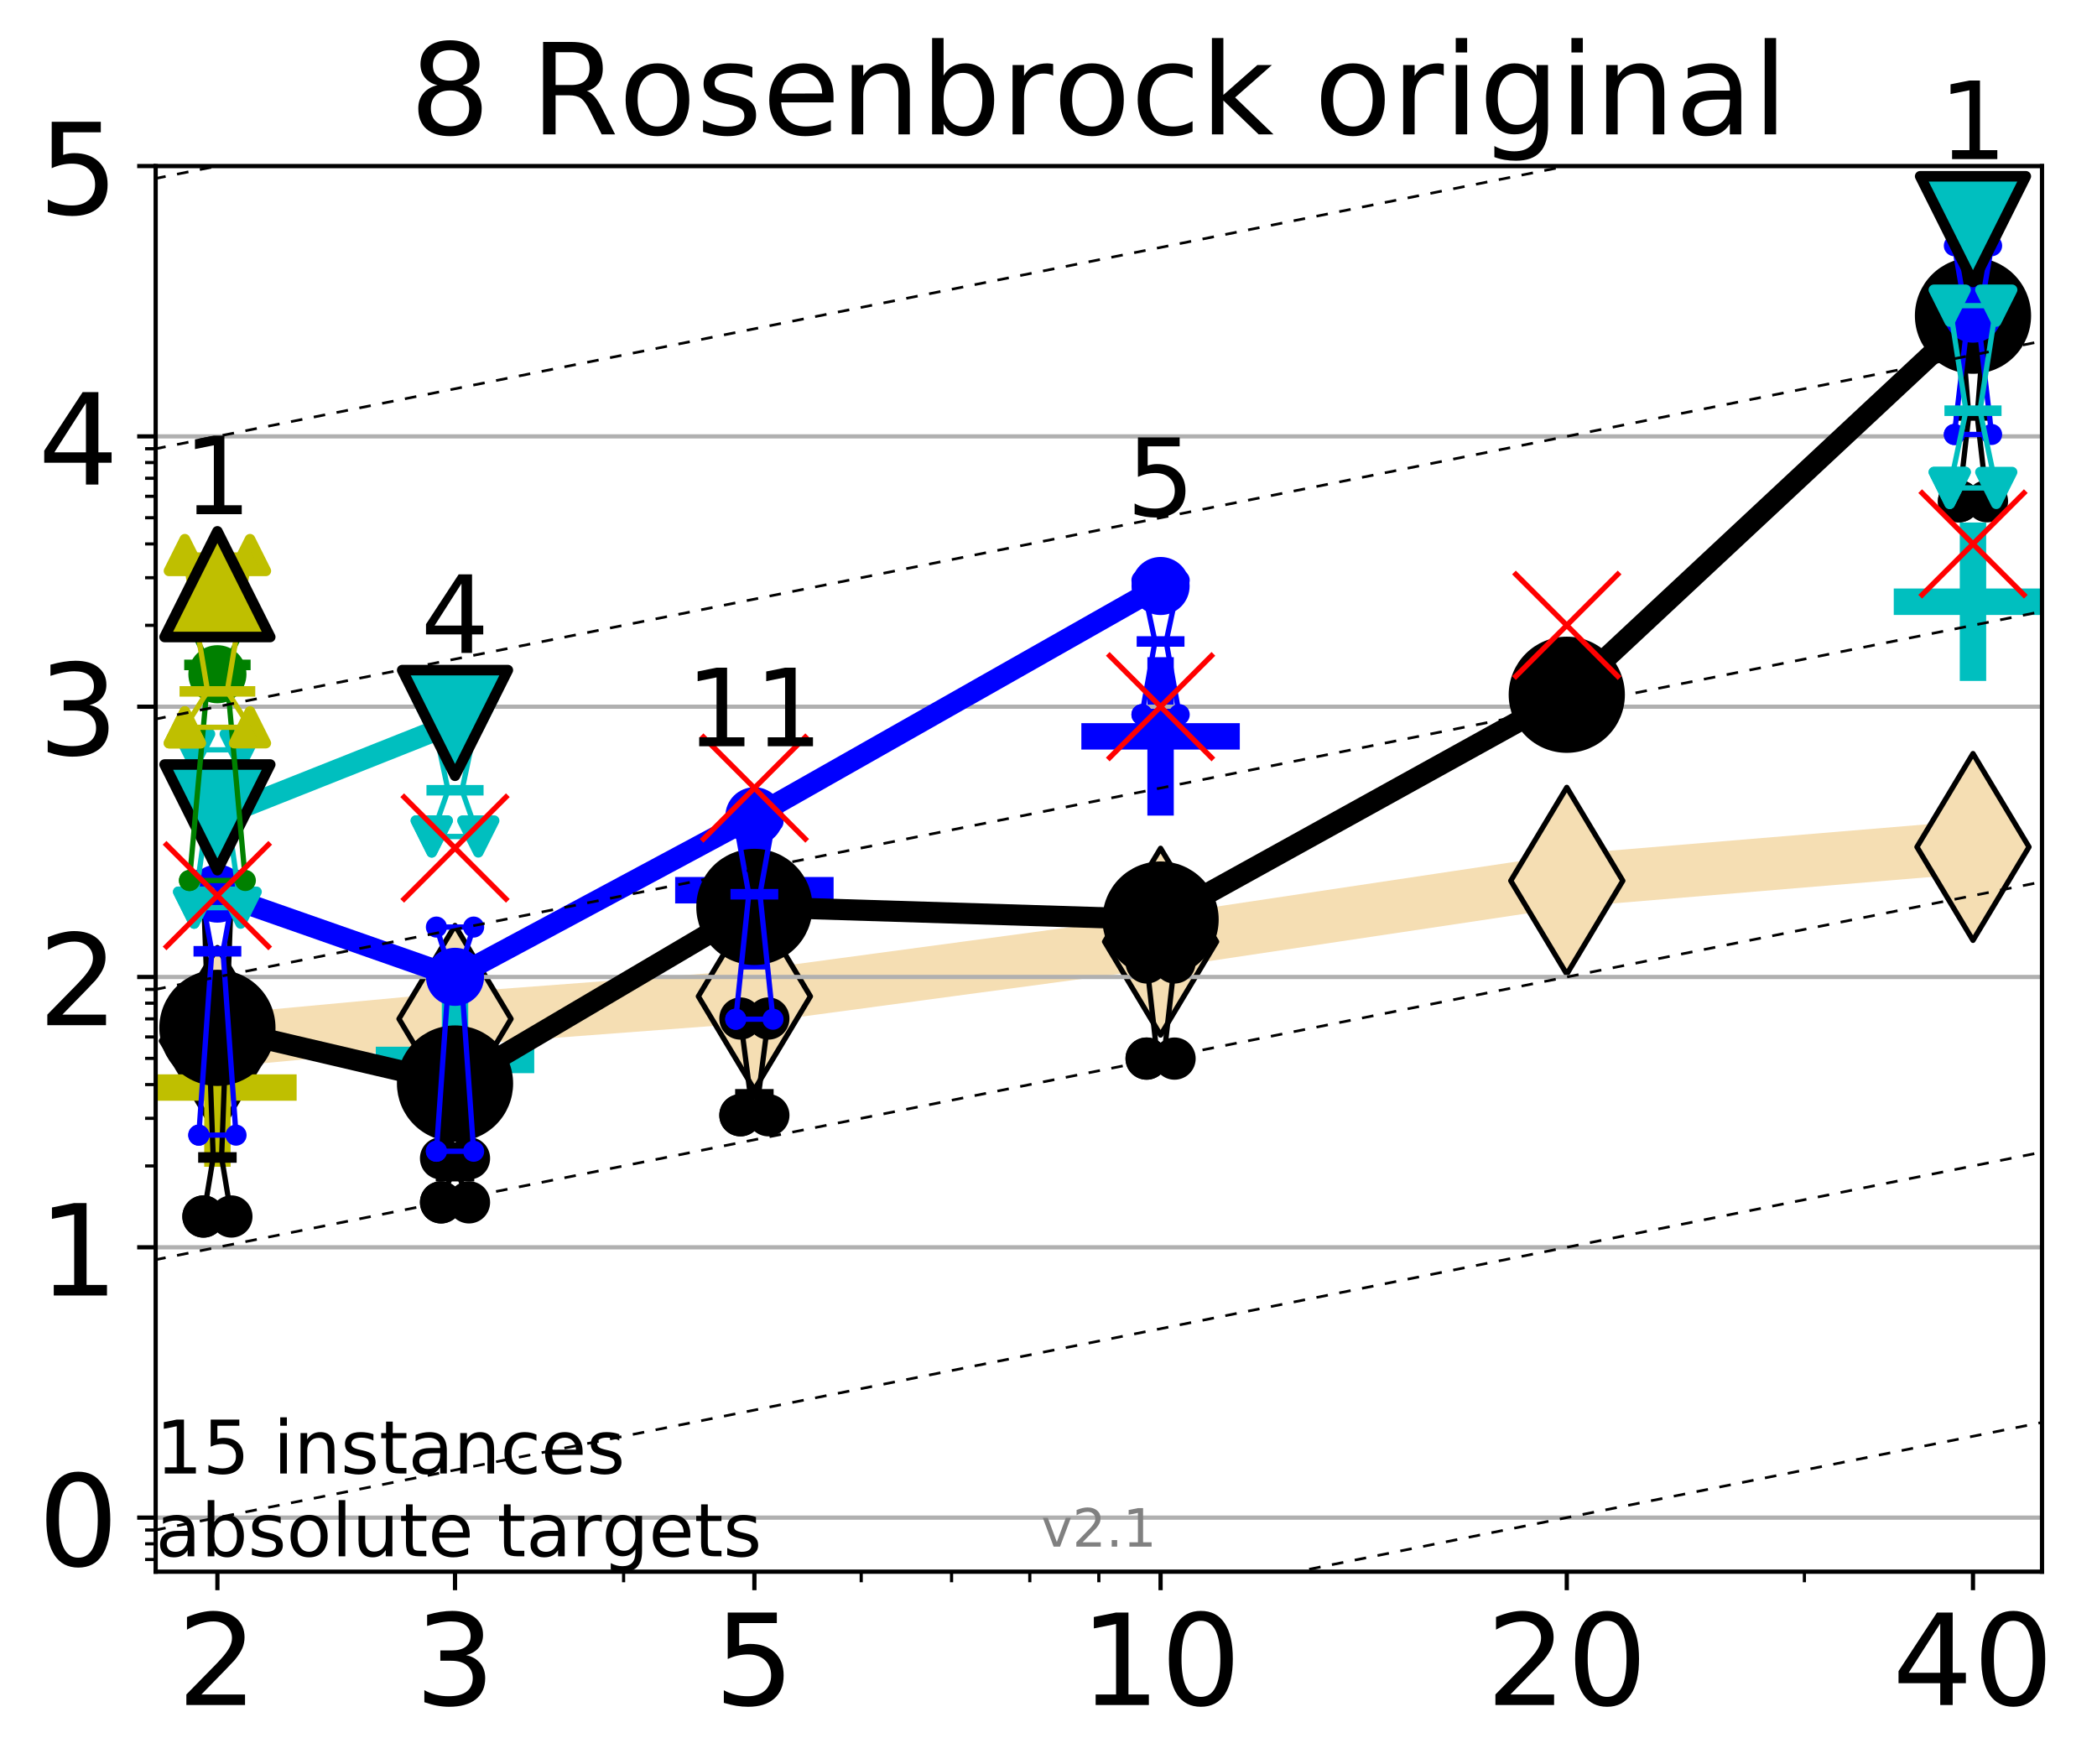 <?xml version="1.0" encoding="utf-8" standalone="no"?>
<!DOCTYPE svg PUBLIC "-//W3C//DTD SVG 1.1//EN"
  "http://www.w3.org/Graphics/SVG/1.1/DTD/svg11.dtd">
<!-- Created with matplotlib (http://matplotlib.org/) -->
<svg height="334pt" version="1.1" viewBox="0 0 397 334" width="397pt" xmlns="http://www.w3.org/2000/svg" xmlns:xlink="http://www.w3.org/1999/xlink">
 <defs>
  <style type="text/css">
*{stroke-linecap:butt;stroke-linejoin:round;}
  </style>
 </defs>
 <g id="figure_1">
  <g id="patch_1">
   <path d="M 0 334.976 
L 397.29 334.976 
L 397.29 0 
L 0 0 
z
" style="fill:#ffffff;"/>
  </g>
  <g id="axes_1">
   <g id="patch_2">
    <path d="M 29.47 297.548 
L 386.59 297.548 
L 386.59 31.436 
L 29.47 31.436 
z
" style="fill:#ffffff;"/>
   </g>
   <g id="line2d_1">
    <path clip-path="url(#p01b3f3e5af)" d="M 41.159 197.069 
L 86.144 192.89 
L 142.818 188.627 
L 219.719 178.276 
L 296.621 166.743 
L 373.522 160.346 
" style="fill:none;stroke:#f5deb3;stroke-linecap:square;stroke-width:10;"/>
    <defs>
     <path d="M -0 17.678 
L 10.607 0 
L 0 -17.678 
L -10.607 -0 
z
" id="m6ecb1a81f8" style="stroke:#000000;stroke-linejoin:miter;"/>
    </defs>
    <g clip-path="url(#p01b3f3e5af)">
     <use style="fill:#f5deb3;stroke:#000000;stroke-linejoin:miter;" x="41.159" xlink:href="#m6ecb1a81f8" y="197.069"/>
     <use style="fill:#f5deb3;stroke:#000000;stroke-linejoin:miter;" x="86.144" xlink:href="#m6ecb1a81f8" y="192.89"/>
     <use style="fill:#f5deb3;stroke:#000000;stroke-linejoin:miter;" x="142.818" xlink:href="#m6ecb1a81f8" y="188.627"/>
     <use style="fill:#f5deb3;stroke:#000000;stroke-linejoin:miter;" x="219.719" xlink:href="#m6ecb1a81f8" y="178.276"/>
     <use style="fill:#f5deb3;stroke:#000000;stroke-linejoin:miter;" x="296.621" xlink:href="#m6ecb1a81f8" y="166.743"/>
     <use style="fill:#f5deb3;stroke:#000000;stroke-linejoin:miter;" x="373.522" xlink:href="#m6ecb1a81f8" y="160.346"/>
    </g>
   </g>
   <g id="line2d_2">
    <defs>
     <path d="M -15 0 
L 15 0 
M 0 15 
L 0 -15 
" id="m1cd406e451" style="stroke:#00bfbf;stroke-width:5;"/>
    </defs>
    <g clip-path="url(#p01b3f3e5af)">
     <use style="fill:#00bfbf;stroke:#00bfbf;stroke-width:5;" x="373.522" xlink:href="#m1cd406e451" y="113.917"/>
    </g>
   </g>
   <g id="line2d_3">
    <g clip-path="url(#p01b3f3e5af)">
     <use style="fill:#00bfbf;stroke:#00bfbf;stroke-width:5;" x="86.144" xlink:href="#m1cd406e451" y="200.666"/>
    </g>
   </g>
   <g id="line2d_4">
    <defs>
     <path d="M -15 0 
L 15 0 
M 0 15 
L 0 -15 
" id="mec2f639a8e" style="stroke:#bfbf00;stroke-width:5;"/>
    </defs>
    <g clip-path="url(#p01b3f3e5af)">
     <use style="fill:#bfbf00;stroke:#bfbf00;stroke-width:5;" x="41.159" xlink:href="#mec2f639a8e" y="205.89"/>
    </g>
   </g>
   <g id="line2d_5">
    <defs>
     <path d="M -15 0 
L 15 0 
M 0 15 
L 0 -15 
" id="m8569cbb795" style="stroke:#0000ff;stroke-width:5;"/>
    </defs>
    <g clip-path="url(#p01b3f3e5af)">
     <use style="fill:#0000ff;stroke:#0000ff;stroke-width:5;" x="219.719" xlink:href="#m8569cbb795" y="139.409"/>
    </g>
   </g>
   <g id="line2d_6">
    <g clip-path="url(#p01b3f3e5af)">
     <use style="fill:#0000ff;stroke:#0000ff;stroke-width:5;" x="142.818" xlink:href="#m8569cbb795" y="168.536"/>
    </g>
   </g>
   <g id="matplotlib.axis_1">
    <g id="xtick_1">
     <g id="line2d_7">
      <defs>
       <path d="M 0 0 
L 0 3.5 
" id="m05aa686f58" style="stroke:#000000;stroke-width:0.8;"/>
      </defs>
      <g>
       <use style="stroke:#000000;stroke-width:0.8;" x="41.159" xlink:href="#m05aa686f58" y="297.548"/>
      </g>
     </g>
     <g id="text_1">
      <!-- 2 -->
      <defs>
       <path d="M 19.188 8.297 
L 53.609 8.297 
L 53.609 0 
L 7.328 0 
L 7.328 8.297 
Q 12.938 14.109 22.625 23.891 
Q 32.328 33.688 34.812 36.531 
Q 39.547 41.844 41.422 45.531 
Q 43.312 49.219 43.312 52.781 
Q 43.312 58.594 39.234 62.25 
Q 35.156 65.922 28.609 65.922 
Q 23.969 65.922 18.812 64.312 
Q 13.672 62.703 7.812 59.422 
L 7.812 69.391 
Q 13.766 71.781 18.938 73 
Q 24.125 74.219 28.422 74.219 
Q 39.75 74.219 46.484 68.547 
Q 53.219 62.891 53.219 53.422 
Q 53.219 48.922 51.531 44.891 
Q 49.859 40.875 45.406 35.406 
Q 44.188 33.984 37.641 27.219 
Q 31.109 20.453 19.188 8.297 
" id="DejaVuSans-32"/>
      </defs>
      <g transform="translate(33.524 322.784)scale(0.24 -0.24)">
       <use xlink:href="#DejaVuSans-32"/>
      </g>
     </g>
    </g>
    <g id="xtick_2">
     <g id="line2d_8">
      <g>
       <use style="stroke:#000000;stroke-width:0.8;" x="86.144" xlink:href="#m05aa686f58" y="297.548"/>
      </g>
     </g>
     <g id="text_2">
      <!-- 3 -->
      <defs>
       <path d="M 40.578 39.312 
Q 47.656 37.797 51.625 33 
Q 55.609 28.219 55.609 21.188 
Q 55.609 10.406 48.188 4.484 
Q 40.766 -1.422 27.094 -1.422 
Q 22.516 -1.422 17.656 -0.516 
Q 12.797 0.391 7.625 2.203 
L 7.625 11.719 
Q 11.719 9.328 16.594 8.109 
Q 21.484 6.891 26.812 6.891 
Q 36.078 6.891 40.938 10.547 
Q 45.797 14.203 45.797 21.188 
Q 45.797 27.641 41.281 31.266 
Q 36.766 34.906 28.719 34.906 
L 20.219 34.906 
L 20.219 43.016 
L 29.109 43.016 
Q 36.375 43.016 40.234 45.922 
Q 44.094 48.828 44.094 54.297 
Q 44.094 59.906 40.109 62.906 
Q 36.141 65.922 28.719 65.922 
Q 24.656 65.922 20.016 65.031 
Q 15.375 64.156 9.812 62.312 
L 9.812 71.094 
Q 15.438 72.656 20.344 73.438 
Q 25.25 74.219 29.594 74.219 
Q 40.828 74.219 47.359 69.109 
Q 53.906 64.016 53.906 55.328 
Q 53.906 49.266 50.438 45.094 
Q 46.969 40.922 40.578 39.312 
" id="DejaVuSans-33"/>
      </defs>
      <g transform="translate(78.509 322.784)scale(0.24 -0.24)">
       <use xlink:href="#DejaVuSans-33"/>
      </g>
     </g>
    </g>
    <g id="xtick_3">
     <g id="line2d_9">
      <g>
       <use style="stroke:#000000;stroke-width:0.8;" x="142.818" xlink:href="#m05aa686f58" y="297.548"/>
      </g>
     </g>
     <g id="text_3">
      <!-- 5 -->
      <defs>
       <path d="M 10.797 72.906 
L 49.516 72.906 
L 49.516 64.594 
L 19.828 64.594 
L 19.828 46.734 
Q 21.969 47.469 24.109 47.828 
Q 26.266 48.188 28.422 48.188 
Q 40.625 48.188 47.75 41.5 
Q 54.891 34.812 54.891 23.391 
Q 54.891 11.625 47.562 5.094 
Q 40.234 -1.422 26.906 -1.422 
Q 22.312 -1.422 17.547 -0.641 
Q 12.797 0.141 7.719 1.703 
L 7.719 11.625 
Q 12.109 9.234 16.797 8.062 
Q 21.484 6.891 26.703 6.891 
Q 35.156 6.891 40.078 11.328 
Q 45.016 15.766 45.016 23.391 
Q 45.016 31 40.078 35.438 
Q 35.156 39.891 26.703 39.891 
Q 22.75 39.891 18.812 39.016 
Q 14.891 38.141 10.797 36.281 
z
" id="DejaVuSans-35"/>
      </defs>
      <g transform="translate(135.183 322.784)scale(0.24 -0.24)">
       <use xlink:href="#DejaVuSans-35"/>
      </g>
     </g>
    </g>
    <g id="xtick_4">
     <g id="line2d_10">
      <g>
       <use style="stroke:#000000;stroke-width:0.8;" x="219.719" xlink:href="#m05aa686f58" y="297.548"/>
      </g>
     </g>
     <g id="text_4">
      <!-- 10 -->
      <defs>
       <path d="M 12.406 8.297 
L 28.516 8.297 
L 28.516 63.922 
L 10.984 60.406 
L 10.984 69.391 
L 28.422 72.906 
L 38.281 72.906 
L 38.281 8.297 
L 54.391 8.297 
L 54.391 0 
L 12.406 0 
z
" id="DejaVuSans-31"/>
       <path d="M 31.781 66.406 
Q 24.172 66.406 20.328 58.906 
Q 16.5 51.422 16.5 36.375 
Q 16.5 21.391 20.328 13.891 
Q 24.172 6.391 31.781 6.391 
Q 39.453 6.391 43.281 13.891 
Q 47.125 21.391 47.125 36.375 
Q 47.125 51.422 43.281 58.906 
Q 39.453 66.406 31.781 66.406 
M 31.781 74.219 
Q 44.047 74.219 50.516 64.516 
Q 56.984 54.828 56.984 36.375 
Q 56.984 17.969 50.516 8.266 
Q 44.047 -1.422 31.781 -1.422 
Q 19.531 -1.422 13.062 8.266 
Q 6.594 17.969 6.594 36.375 
Q 6.594 54.828 13.062 64.516 
Q 19.531 74.219 31.781 74.219 
" id="DejaVuSans-30"/>
      </defs>
      <g transform="translate(204.449 322.784)scale(0.24 -0.24)">
       <use xlink:href="#DejaVuSans-31"/>
       <use x="63.623" xlink:href="#DejaVuSans-30"/>
      </g>
     </g>
    </g>
    <g id="xtick_5">
     <g id="line2d_11">
      <g>
       <use style="stroke:#000000;stroke-width:0.8;" x="296.621" xlink:href="#m05aa686f58" y="297.548"/>
      </g>
     </g>
     <g id="text_5">
      <!-- 20 -->
      <g transform="translate(281.351 322.784)scale(0.24 -0.24)">
       <use xlink:href="#DejaVuSans-32"/>
       <use x="63.623" xlink:href="#DejaVuSans-30"/>
      </g>
     </g>
    </g>
    <g id="xtick_6">
     <g id="line2d_12">
      <g>
       <use style="stroke:#000000;stroke-width:0.8;" x="373.522" xlink:href="#m05aa686f58" y="297.548"/>
      </g>
     </g>
     <g id="text_6">
      <!-- 40 -->
      <defs>
       <path d="M 37.797 64.312 
L 12.891 25.391 
L 37.797 25.391 
z
M 35.203 72.906 
L 47.609 72.906 
L 47.609 25.391 
L 58.016 25.391 
L 58.016 17.188 
L 47.609 17.188 
L 47.609 0 
L 37.797 0 
L 37.797 17.188 
L 4.891 17.188 
L 4.891 26.703 
z
" id="DejaVuSans-34"/>
      </defs>
      <g transform="translate(358.252 322.784)scale(0.24 -0.24)">
       <use xlink:href="#DejaVuSans-34"/>
       <use x="63.623" xlink:href="#DejaVuSans-30"/>
      </g>
     </g>
    </g>
    <g id="xtick_7">
     <g id="line2d_13">
      <defs>
       <path d="M 0 0 
L 0 2 
" id="mab84f2cb2b" style="stroke:#000000;stroke-width:0.6;"/>
      </defs>
      <g>
       <use style="stroke:#000000;stroke-width:0.6;" x="41.159" xlink:href="#mab84f2cb2b" y="297.548"/>
      </g>
     </g>
    </g>
    <g id="xtick_8">
     <g id="line2d_14">
      <g>
       <use style="stroke:#000000;stroke-width:0.6;" x="86.144" xlink:href="#mab84f2cb2b" y="297.548"/>
      </g>
     </g>
    </g>
    <g id="xtick_9">
     <g id="line2d_15">
      <g>
       <use style="stroke:#000000;stroke-width:0.6;" x="118.061" xlink:href="#mab84f2cb2b" y="297.548"/>
      </g>
     </g>
    </g>
    <g id="xtick_10">
     <g id="line2d_16">
      <g>
       <use style="stroke:#000000;stroke-width:0.6;" x="142.818" xlink:href="#mab84f2cb2b" y="297.548"/>
      </g>
     </g>
    </g>
    <g id="xtick_11">
     <g id="line2d_17">
      <g>
       <use style="stroke:#000000;stroke-width:0.6;" x="163.045" xlink:href="#mab84f2cb2b" y="297.548"/>
      </g>
     </g>
    </g>
    <g id="xtick_12">
     <g id="line2d_18">
      <g>
       <use style="stroke:#000000;stroke-width:0.6;" x="180.148" xlink:href="#mab84f2cb2b" y="297.548"/>
      </g>
     </g>
    </g>
    <g id="xtick_13">
     <g id="line2d_19">
      <g>
       <use style="stroke:#000000;stroke-width:0.6;" x="194.962" xlink:href="#mab84f2cb2b" y="297.548"/>
      </g>
     </g>
    </g>
    <g id="xtick_14">
     <g id="line2d_20">
      <g>
       <use style="stroke:#000000;stroke-width:0.6;" x="208.03" xlink:href="#mab84f2cb2b" y="297.548"/>
      </g>
     </g>
    </g>
    <g id="xtick_15">
     <g id="line2d_21">
      <g>
       <use style="stroke:#000000;stroke-width:0.6;" x="296.621" xlink:href="#mab84f2cb2b" y="297.548"/>
      </g>
     </g>
    </g>
    <g id="xtick_16">
     <g id="line2d_22">
      <g>
       <use style="stroke:#000000;stroke-width:0.6;" x="341.605" xlink:href="#mab84f2cb2b" y="297.548"/>
      </g>
     </g>
    </g>
    <g id="xtick_17">
     <g id="line2d_23">
      <g>
       <use style="stroke:#000000;stroke-width:0.6;" x="373.522" xlink:href="#mab84f2cb2b" y="297.548"/>
      </g>
     </g>
    </g>
   </g>
   <g id="matplotlib.axis_2">
    <g id="ytick_1">
     <g id="line2d_24">
      <path clip-path="url(#p01b3f3e5af)" d="M 29.47 287.313 
L 386.59 287.313 
" style="fill:none;stroke:#b0b0b0;stroke-linecap:square;stroke-width:0.8;"/>
     </g>
     <g id="line2d_25">
      <defs>
       <path d="M 0 0 
L -3.5 0 
" id="m546848eede" style="stroke:#000000;stroke-width:0.8;"/>
      </defs>
      <g>
       <use style="stroke:#000000;stroke-width:0.8;" x="29.47" xlink:href="#m546848eede" y="287.313"/>
      </g>
     </g>
     <g id="text_7">
      <!-- 0 -->
      <g transform="translate(7.2 296.431)scale(0.24 -0.24)">
       <use xlink:href="#DejaVuSans-30"/>
      </g>
     </g>
    </g>
    <g id="ytick_2">
     <g id="line2d_26">
      <path clip-path="url(#p01b3f3e5af)" d="M 29.47 236.138 
L 386.59 236.138 
" style="fill:none;stroke:#b0b0b0;stroke-linecap:square;stroke-width:0.8;"/>
     </g>
     <g id="line2d_27">
      <g>
       <use style="stroke:#000000;stroke-width:0.8;" x="29.47" xlink:href="#m546848eede" y="236.138"/>
      </g>
     </g>
     <g id="text_8">
      <!-- 1 -->
      <g transform="translate(7.2 245.256)scale(0.24 -0.24)">
       <use xlink:href="#DejaVuSans-31"/>
      </g>
     </g>
    </g>
    <g id="ytick_3">
     <g id="line2d_28">
      <path clip-path="url(#p01b3f3e5af)" d="M 29.47 184.962 
L 386.59 184.962 
" style="fill:none;stroke:#b0b0b0;stroke-linecap:square;stroke-width:0.8;"/>
     </g>
     <g id="line2d_29">
      <g>
       <use style="stroke:#000000;stroke-width:0.8;" x="29.47" xlink:href="#m546848eede" y="184.962"/>
      </g>
     </g>
     <g id="text_9">
      <!-- 2 -->
      <g transform="translate(7.2 194.081)scale(0.24 -0.24)">
       <use xlink:href="#DejaVuSans-32"/>
      </g>
     </g>
    </g>
    <g id="ytick_4">
     <g id="line2d_30">
      <path clip-path="url(#p01b3f3e5af)" d="M 29.47 133.787 
L 386.59 133.787 
" style="fill:none;stroke:#b0b0b0;stroke-linecap:square;stroke-width:0.8;"/>
     </g>
     <g id="line2d_31">
      <g>
       <use style="stroke:#000000;stroke-width:0.8;" x="29.47" xlink:href="#m546848eede" y="133.787"/>
      </g>
     </g>
     <g id="text_10">
      <!-- 3 -->
      <g transform="translate(7.2 142.905)scale(0.24 -0.24)">
       <use xlink:href="#DejaVuSans-33"/>
      </g>
     </g>
    </g>
    <g id="ytick_5">
     <g id="line2d_32">
      <path clip-path="url(#p01b3f3e5af)" d="M 29.47 82.612 
L 386.59 82.612 
" style="fill:none;stroke:#b0b0b0;stroke-linecap:square;stroke-width:0.8;"/>
     </g>
     <g id="line2d_33">
      <g>
       <use style="stroke:#000000;stroke-width:0.8;" x="29.47" xlink:href="#m546848eede" y="82.612"/>
      </g>
     </g>
     <g id="text_11">
      <!-- 4 -->
      <g transform="translate(7.2 91.73)scale(0.24 -0.24)">
       <use xlink:href="#DejaVuSans-34"/>
      </g>
     </g>
    </g>
    <g id="ytick_6">
     <g id="line2d_34">
      <path clip-path="url(#p01b3f3e5af)" d="M 29.47 31.436 
L 386.59 31.436 
" style="fill:none;stroke:#b0b0b0;stroke-linecap:square;stroke-width:0.8;"/>
     </g>
     <g id="line2d_35">
      <g>
       <use style="stroke:#000000;stroke-width:0.8;" x="29.47" xlink:href="#m546848eede" y="31.436"/>
      </g>
     </g>
     <g id="text_12">
      <!-- 5 -->
      <g transform="translate(7.2 40.554)scale(0.24 -0.24)">
       <use xlink:href="#DejaVuSans-35"/>
      </g>
     </g>
    </g>
    <g id="ytick_7">
     <g id="line2d_36">
      <defs>
       <path d="M 0 0 
L -2 0 
" id="mede96334c0" style="stroke:#000000;stroke-width:0.6;"/>
      </defs>
      <g>
       <use style="stroke:#000000;stroke-width:0.6;" x="29.47" xlink:href="#mede96334c0" y="295.24"/>
      </g>
     </g>
    </g>
    <g id="ytick_8">
     <g id="line2d_37">
      <g>
       <use style="stroke:#000000;stroke-width:0.6;" x="29.47" xlink:href="#mede96334c0" y="292.273"/>
      </g>
     </g>
    </g>
    <g id="ytick_9">
     <g id="line2d_38">
      <g>
       <use style="stroke:#000000;stroke-width:0.6;" x="29.47" xlink:href="#mede96334c0" y="289.655"/>
      </g>
     </g>
    </g>
    <g id="ytick_10">
     <g id="line2d_39">
      <g>
       <use style="stroke:#000000;stroke-width:0.6;" x="29.47" xlink:href="#mede96334c0" y="220.732"/>
      </g>
     </g>
    </g>
    <g id="ytick_11">
     <g id="line2d_40">
      <g>
       <use style="stroke:#000000;stroke-width:0.6;" x="29.47" xlink:href="#mede96334c0" y="211.721"/>
      </g>
     </g>
    </g>
    <g id="ytick_12">
     <g id="line2d_41">
      <g>
       <use style="stroke:#000000;stroke-width:0.6;" x="29.47" xlink:href="#mede96334c0" y="205.327"/>
      </g>
     </g>
    </g>
    <g id="ytick_13">
     <g id="line2d_42">
      <g>
       <use style="stroke:#000000;stroke-width:0.6;" x="29.47" xlink:href="#mede96334c0" y="200.368"/>
      </g>
     </g>
    </g>
    <g id="ytick_14">
     <g id="line2d_43">
      <g>
       <use style="stroke:#000000;stroke-width:0.6;" x="29.47" xlink:href="#mede96334c0" y="196.316"/>
      </g>
     </g>
    </g>
    <g id="ytick_15">
     <g id="line2d_44">
      <g>
       <use style="stroke:#000000;stroke-width:0.6;" x="29.47" xlink:href="#mede96334c0" y="192.89"/>
      </g>
     </g>
    </g>
    <g id="ytick_16">
     <g id="line2d_45">
      <g>
       <use style="stroke:#000000;stroke-width:0.6;" x="29.47" xlink:href="#mede96334c0" y="189.922"/>
      </g>
     </g>
    </g>
    <g id="ytick_17">
     <g id="line2d_46">
      <g>
       <use style="stroke:#000000;stroke-width:0.6;" x="29.47" xlink:href="#mede96334c0" y="187.304"/>
      </g>
     </g>
    </g>
    <g id="ytick_18">
     <g id="line2d_47">
      <g>
       <use style="stroke:#000000;stroke-width:0.6;" x="29.47" xlink:href="#mede96334c0" y="118.382"/>
      </g>
     </g>
    </g>
    <g id="ytick_19">
     <g id="line2d_48">
      <g>
       <use style="stroke:#000000;stroke-width:0.6;" x="29.47" xlink:href="#mede96334c0" y="109.37"/>
      </g>
     </g>
    </g>
    <g id="ytick_20">
     <g id="line2d_49">
      <g>
       <use style="stroke:#000000;stroke-width:0.6;" x="29.47" xlink:href="#mede96334c0" y="102.976"/>
      </g>
     </g>
    </g>
    <g id="ytick_21">
     <g id="line2d_50">
      <g>
       <use style="stroke:#000000;stroke-width:0.6;" x="29.47" xlink:href="#mede96334c0" y="98.017"/>
      </g>
     </g>
    </g>
    <g id="ytick_22">
     <g id="line2d_51">
      <g>
       <use style="stroke:#000000;stroke-width:0.6;" x="29.47" xlink:href="#mede96334c0" y="93.965"/>
      </g>
     </g>
    </g>
    <g id="ytick_23">
     <g id="line2d_52">
      <g>
       <use style="stroke:#000000;stroke-width:0.6;" x="29.47" xlink:href="#mede96334c0" y="90.539"/>
      </g>
     </g>
    </g>
    <g id="ytick_24">
     <g id="line2d_53">
      <g>
       <use style="stroke:#000000;stroke-width:0.6;" x="29.47" xlink:href="#mede96334c0" y="87.571"/>
      </g>
     </g>
    </g>
    <g id="ytick_25">
     <g id="line2d_54">
      <g>
       <use style="stroke:#000000;stroke-width:0.6;" x="29.47" xlink:href="#mede96334c0" y="84.953"/>
      </g>
     </g>
    </g>
   </g>
   <g id="line2d_55">
    <path clip-path="url(#p01b3f3e5af)" d="M 38.516 230.307 
L 40.366 219.125 
L 38.516 168.739 
L 43.803 168.739 
L 41.952 219.125 
L 43.803 230.307 
L 38.516 230.307 
" style="fill:none;stroke:#000000;stroke-linecap:square;"/>
   </g>
   <g id="line2d_56">
    <path clip-path="url(#p01b3f3e5af)" d="M 38.516 230.307 
L 43.803 230.307 
L 43.803 168.739 
L 38.516 168.739 
L 38.516 230.307 
" style="fill:none;"/>
    <defs>
     <path d="M 0 3 
C 0.796 3 1.559 2.684 2.121 2.121 
C 2.684 1.559 3 0.796 3 0 
C 3 -0.796 2.684 -1.559 2.121 -2.121 
C 1.559 -2.684 0.796 -3 0 -3 
C -0.796 -3 -1.559 -2.684 -2.121 -2.121 
C -2.684 -1.559 -3 -0.796 -3 0 
C -3 0.796 -2.684 1.559 -2.121 2.121 
C -1.559 2.684 -0.796 3 0 3 
z
" id="me110bc6f7f" style="stroke:#000000;stroke-width:2;"/>
    </defs>
    <g clip-path="url(#p01b3f3e5af)">
     <use style="stroke:#000000;stroke-width:2;" x="38.516" xlink:href="#me110bc6f7f" y="230.307"/>
     <use style="stroke:#000000;stroke-width:2;" x="43.803" xlink:href="#me110bc6f7f" y="230.307"/>
     <use style="stroke:#000000;stroke-width:2;" x="43.803" xlink:href="#me110bc6f7f" y="168.739"/>
     <use style="stroke:#000000;stroke-width:2;" x="38.516" xlink:href="#me110bc6f7f" y="168.739"/>
     <use style="stroke:#000000;stroke-width:2;" x="38.516" xlink:href="#me110bc6f7f" y="230.307"/>
    </g>
   </g>
   <g id="line2d_57">
    <path clip-path="url(#p01b3f3e5af)" d="M 38.516 219.125 
L 43.803 219.125 
" style="fill:none;stroke:#000000;stroke-linecap:square;stroke-width:2;"/>
   </g>
   <g id="line2d_58">
    <path clip-path="url(#p01b3f3e5af)" d="M 83.5 227.626 
L 85.351 222.666 
L 83.5 219.298 
L 88.787 219.298 
L 86.937 222.666 
L 88.787 227.626 
L 83.5 227.626 
" style="fill:none;stroke:#000000;stroke-linecap:square;"/>
   </g>
   <g id="line2d_59">
    <path clip-path="url(#p01b3f3e5af)" d="M 83.5 227.626 
L 88.787 227.626 
L 88.787 219.298 
L 83.5 219.298 
L 83.5 227.626 
" style="fill:none;"/>
    <g clip-path="url(#p01b3f3e5af)">
     <use style="stroke:#000000;stroke-width:2;" x="83.5" xlink:href="#me110bc6f7f" y="227.626"/>
     <use style="stroke:#000000;stroke-width:2;" x="88.787" xlink:href="#me110bc6f7f" y="227.626"/>
     <use style="stroke:#000000;stroke-width:2;" x="88.787" xlink:href="#me110bc6f7f" y="219.298"/>
     <use style="stroke:#000000;stroke-width:2;" x="83.5" xlink:href="#me110bc6f7f" y="219.298"/>
     <use style="stroke:#000000;stroke-width:2;" x="83.5" xlink:href="#me110bc6f7f" y="227.626"/>
    </g>
   </g>
   <g id="line2d_60">
    <path clip-path="url(#p01b3f3e5af)" d="M 83.5 222.666 
L 88.787 222.666 
" style="fill:none;stroke:#000000;stroke-linecap:square;stroke-width:2;"/>
   </g>
   <g id="line2d_61">
    <path clip-path="url(#p01b3f3e5af)" d="M 140.174 211.136 
L 142.025 207.18 
L 140.174 192.826 
L 145.461 192.826 
L 143.611 207.18 
L 145.461 211.136 
L 140.174 211.136 
" style="fill:none;stroke:#000000;stroke-linecap:square;"/>
   </g>
   <g id="line2d_62">
    <path clip-path="url(#p01b3f3e5af)" d="M 140.174 211.136 
L 145.461 211.136 
L 145.461 192.826 
L 140.174 192.826 
L 140.174 211.136 
" style="fill:none;"/>
    <g clip-path="url(#p01b3f3e5af)">
     <use style="stroke:#000000;stroke-width:2;" x="140.174" xlink:href="#me110bc6f7f" y="211.136"/>
     <use style="stroke:#000000;stroke-width:2;" x="145.461" xlink:href="#me110bc6f7f" y="211.136"/>
     <use style="stroke:#000000;stroke-width:2;" x="145.461" xlink:href="#me110bc6f7f" y="192.826"/>
     <use style="stroke:#000000;stroke-width:2;" x="140.174" xlink:href="#me110bc6f7f" y="192.826"/>
     <use style="stroke:#000000;stroke-width:2;" x="140.174" xlink:href="#me110bc6f7f" y="211.136"/>
    </g>
   </g>
   <g id="line2d_63">
    <path clip-path="url(#p01b3f3e5af)" d="M 140.174 207.18 
L 145.461 207.18 
" style="fill:none;stroke:#000000;stroke-linecap:square;stroke-width:2;"/>
   </g>
   <g id="line2d_64">
    <path clip-path="url(#p01b3f3e5af)" d="M 217.076 200.412 
L 218.926 198.596 
L 217.076 182.207 
L 222.363 182.207 
L 220.512 198.596 
L 222.363 200.412 
L 217.076 200.412 
" style="fill:none;stroke:#000000;stroke-linecap:square;"/>
   </g>
   <g id="line2d_65">
    <path clip-path="url(#p01b3f3e5af)" d="M 217.076 200.412 
L 222.363 200.412 
L 222.363 182.207 
L 217.076 182.207 
L 217.076 200.412 
" style="fill:none;"/>
    <g clip-path="url(#p01b3f3e5af)">
     <use style="stroke:#000000;stroke-width:2;" x="217.076" xlink:href="#me110bc6f7f" y="200.412"/>
     <use style="stroke:#000000;stroke-width:2;" x="222.363" xlink:href="#me110bc6f7f" y="200.412"/>
     <use style="stroke:#000000;stroke-width:2;" x="222.363" xlink:href="#me110bc6f7f" y="182.207"/>
     <use style="stroke:#000000;stroke-width:2;" x="217.076" xlink:href="#me110bc6f7f" y="182.207"/>
     <use style="stroke:#000000;stroke-width:2;" x="217.076" xlink:href="#me110bc6f7f" y="200.412"/>
    </g>
   </g>
   <g id="line2d_66">
    <path clip-path="url(#p01b3f3e5af)" d="M 217.076 198.596 
L 222.363 198.596 
" style="fill:none;stroke:#000000;stroke-linecap:square;stroke-width:2;"/>
   </g>
   <g id="line2d_67">
    <path clip-path="url(#p01b3f3e5af)" d="M 293.977 133.917 
L 295.828 132.815 
L 293.977 132.161 
L 299.264 132.161 
L 297.414 132.815 
L 299.264 133.917 
L 293.977 133.917 
" style="fill:none;stroke:#000000;stroke-linecap:square;"/>
   </g>
   <g id="line2d_68">
    <path clip-path="url(#p01b3f3e5af)" d="M 293.977 133.917 
L 299.264 133.917 
L 299.264 132.161 
L 293.977 132.161 
L 293.977 133.917 
" style="fill:none;"/>
    <g clip-path="url(#p01b3f3e5af)">
     <use style="stroke:#000000;stroke-width:2;" x="293.977" xlink:href="#me110bc6f7f" y="133.917"/>
     <use style="stroke:#000000;stroke-width:2;" x="299.264" xlink:href="#me110bc6f7f" y="133.917"/>
     <use style="stroke:#000000;stroke-width:2;" x="299.264" xlink:href="#me110bc6f7f" y="132.161"/>
     <use style="stroke:#000000;stroke-width:2;" x="293.977" xlink:href="#me110bc6f7f" y="132.161"/>
     <use style="stroke:#000000;stroke-width:2;" x="293.977" xlink:href="#me110bc6f7f" y="133.917"/>
    </g>
   </g>
   <g id="line2d_69">
    <path clip-path="url(#p01b3f3e5af)" d="M 293.977 132.815 
L 299.264 132.815 
" style="fill:none;stroke:#000000;stroke-linecap:square;stroke-width:2;"/>
   </g>
   <g id="line2d_70">
    <path clip-path="url(#p01b3f3e5af)" d="M 370.879 94.892 
L 372.729 78.65 
L 370.879 55.574 
L 376.166 55.574 
L 374.316 78.65 
L 376.166 94.892 
L 370.879 94.892 
" style="fill:none;stroke:#000000;stroke-linecap:square;"/>
   </g>
   <g id="line2d_71">
    <path clip-path="url(#p01b3f3e5af)" d="M 370.879 94.892 
L 376.166 94.892 
L 376.166 55.574 
L 370.879 55.574 
L 370.879 94.892 
" style="fill:none;"/>
    <g clip-path="url(#p01b3f3e5af)">
     <use style="stroke:#000000;stroke-width:2;" x="370.879" xlink:href="#me110bc6f7f" y="94.892"/>
     <use style="stroke:#000000;stroke-width:2;" x="376.166" xlink:href="#me110bc6f7f" y="94.892"/>
     <use style="stroke:#000000;stroke-width:2;" x="376.166" xlink:href="#me110bc6f7f" y="55.574"/>
     <use style="stroke:#000000;stroke-width:2;" x="370.879" xlink:href="#me110bc6f7f" y="55.574"/>
     <use style="stroke:#000000;stroke-width:2;" x="370.879" xlink:href="#me110bc6f7f" y="94.892"/>
    </g>
   </g>
   <g id="line2d_72">
    <path clip-path="url(#p01b3f3e5af)" d="M 370.879 78.65 
L 376.166 78.65 
" style="fill:none;stroke:#000000;stroke-linecap:square;stroke-width:2;"/>
   </g>
   <g id="line2d_73">
    <path clip-path="url(#p01b3f3e5af)" d="M 41.159 194.594 
L 86.144 205.13 
" style="fill:none;stroke:#000000;stroke-linecap:square;stroke-width:4;"/>
   </g>
   <g id="line2d_74">
    <path clip-path="url(#p01b3f3e5af)" d="M 86.144 205.13 
L 142.818 171.694 
" style="fill:none;stroke:#000000;stroke-linecap:square;stroke-width:4;"/>
   </g>
   <g id="line2d_75">
    <path clip-path="url(#p01b3f3e5af)" d="M 142.818 171.694 
L 219.719 174.086 
" style="fill:none;stroke:#000000;stroke-linecap:square;stroke-width:4;"/>
   </g>
   <g id="line2d_76">
    <path clip-path="url(#p01b3f3e5af)" d="M 219.719 174.086 
L 296.621 131.531 
" style="fill:none;stroke:#000000;stroke-linecap:square;stroke-width:4;"/>
   </g>
   <g id="line2d_77">
    <path clip-path="url(#p01b3f3e5af)" d="M 296.621 131.531 
L 373.522 59.767 
" style="fill:none;stroke:#000000;stroke-linecap:square;stroke-width:4;"/>
   </g>
   <g id="line2d_78">
    <path clip-path="url(#p01b3f3e5af)" d="M 41.159 194.594 
L 86.144 205.13 
L 142.818 171.694 
L 219.719 174.086 
L 296.621 131.531 
L 373.522 59.767 
" style="fill:none;"/>
    <defs>
     <path d="M 0 10 
C 2.652 10 5.196 8.946 7.071 7.071 
C 8.946 5.196 10 2.652 10 0 
C 10 -2.652 8.946 -5.196 7.071 -7.071 
C 5.196 -8.946 2.652 -10 0 -10 
C -2.652 -10 -5.196 -8.946 -7.071 -7.071 
C -8.946 -5.196 -10 -2.652 -10 0 
C -10 2.652 -8.946 5.196 -7.071 7.071 
C -5.196 8.946 -2.652 10 0 10 
z
" id="m03498d4b5a" style="stroke:#000000;stroke-width:2;"/>
    </defs>
    <g clip-path="url(#p01b3f3e5af)">
     <use style="stroke:#000000;stroke-width:2;" x="41.159" xlink:href="#m03498d4b5a" y="194.594"/>
     <use style="stroke:#000000;stroke-width:2;" x="86.144" xlink:href="#m03498d4b5a" y="205.13"/>
     <use style="stroke:#000000;stroke-width:2;" x="142.818" xlink:href="#m03498d4b5a" y="171.694"/>
     <use style="stroke:#000000;stroke-width:2;" x="219.719" xlink:href="#m03498d4b5a" y="174.086"/>
     <use style="stroke:#000000;stroke-width:2;" x="296.621" xlink:href="#m03498d4b5a" y="131.531"/>
     <use style="stroke:#000000;stroke-width:2;" x="373.522" xlink:href="#m03498d4b5a" y="59.767"/>
    </g>
   </g>
   <g id="line2d_79">
    <path clip-path="url(#p01b3f3e5af)" d="M 37.635 214.901 
L 40.102 180.092 
L 37.635 166.645 
L 44.684 166.645 
L 42.217 180.092 
L 44.684 214.901 
L 37.635 214.901 
" style="fill:none;stroke:#0000ff;stroke-linecap:square;"/>
   </g>
   <g id="line2d_80">
    <path clip-path="url(#p01b3f3e5af)" d="M 37.635 214.901 
L 44.684 214.901 
L 44.684 166.645 
L 37.635 166.645 
L 37.635 214.901 
" style="fill:none;"/>
    <defs>
     <path d="M 0 1.5 
C 0.398 1.5 0.779 1.342 1.061 1.061 
C 1.342 0.779 1.5 0.398 1.5 0 
C 1.5 -0.398 1.342 -0.779 1.061 -1.061 
C 0.779 -1.342 0.398 -1.5 0 -1.5 
C -0.398 -1.5 -0.779 -1.342 -1.061 -1.061 
C -1.342 -0.779 -1.5 -0.398 -1.5 0 
C -1.5 0.398 -1.342 0.779 -1.061 1.061 
C -0.779 1.342 -0.398 1.5 0 1.5 
z
" id="mb07babcf99" style="stroke:#0000ff;"/>
    </defs>
    <g clip-path="url(#p01b3f3e5af)">
     <use style="fill:#0000ff;stroke:#0000ff;" x="37.635" xlink:href="#mb07babcf99" y="214.901"/>
     <use style="fill:#0000ff;stroke:#0000ff;" x="44.684" xlink:href="#mb07babcf99" y="214.901"/>
     <use style="fill:#0000ff;stroke:#0000ff;" x="44.684" xlink:href="#mb07babcf99" y="166.645"/>
     <use style="fill:#0000ff;stroke:#0000ff;" x="37.635" xlink:href="#mb07babcf99" y="166.645"/>
     <use style="fill:#0000ff;stroke:#0000ff;" x="37.635" xlink:href="#mb07babcf99" y="214.901"/>
    </g>
   </g>
   <g id="line2d_81">
    <path clip-path="url(#p01b3f3e5af)" d="M 37.635 180.092 
L 44.684 180.092 
" style="fill:none;stroke:#0000ff;stroke-linecap:square;stroke-width:2;"/>
   </g>
   <g id="line2d_82">
    <path clip-path="url(#p01b3f3e5af)" d="M 82.619 217.951 
L 85.086 183.183 
L 82.619 175.511 
L 89.669 175.511 
L 87.201 183.183 
L 89.669 217.951 
L 82.619 217.951 
" style="fill:none;stroke:#0000ff;stroke-linecap:square;"/>
   </g>
   <g id="line2d_83">
    <path clip-path="url(#p01b3f3e5af)" d="M 82.619 217.951 
L 89.669 217.951 
L 89.669 175.511 
L 82.619 175.511 
L 82.619 217.951 
" style="fill:none;"/>
    <g clip-path="url(#p01b3f3e5af)">
     <use style="fill:#0000ff;stroke:#0000ff;" x="82.619" xlink:href="#mb07babcf99" y="217.951"/>
     <use style="fill:#0000ff;stroke:#0000ff;" x="89.669" xlink:href="#mb07babcf99" y="217.951"/>
     <use style="fill:#0000ff;stroke:#0000ff;" x="89.669" xlink:href="#mb07babcf99" y="175.511"/>
     <use style="fill:#0000ff;stroke:#0000ff;" x="82.619" xlink:href="#mb07babcf99" y="175.511"/>
     <use style="fill:#0000ff;stroke:#0000ff;" x="82.619" xlink:href="#mb07babcf99" y="217.951"/>
    </g>
   </g>
   <g id="line2d_84">
    <path clip-path="url(#p01b3f3e5af)" d="M 82.619 183.183 
L 89.669 183.183 
" style="fill:none;stroke:#0000ff;stroke-linecap:square;stroke-width:2;"/>
   </g>
   <g id="line2d_85">
    <path clip-path="url(#p01b3f3e5af)" d="M 139.293 192.953 
L 141.76 169.292 
L 139.293 155.562 
L 146.342 155.562 
L 143.875 169.292 
L 146.342 192.953 
L 139.293 192.953 
" style="fill:none;stroke:#0000ff;stroke-linecap:square;"/>
   </g>
   <g id="line2d_86">
    <path clip-path="url(#p01b3f3e5af)" d="M 139.293 192.953 
L 146.342 192.953 
L 146.342 155.562 
L 139.293 155.562 
L 139.293 192.953 
" style="fill:none;"/>
    <g clip-path="url(#p01b3f3e5af)">
     <use style="fill:#0000ff;stroke:#0000ff;" x="139.293" xlink:href="#mb07babcf99" y="192.953"/>
     <use style="fill:#0000ff;stroke:#0000ff;" x="146.342" xlink:href="#mb07babcf99" y="192.953"/>
     <use style="fill:#0000ff;stroke:#0000ff;" x="146.342" xlink:href="#mb07babcf99" y="155.562"/>
     <use style="fill:#0000ff;stroke:#0000ff;" x="139.293" xlink:href="#mb07babcf99" y="155.562"/>
     <use style="fill:#0000ff;stroke:#0000ff;" x="139.293" xlink:href="#mb07babcf99" y="192.953"/>
    </g>
   </g>
   <g id="line2d_87">
    <path clip-path="url(#p01b3f3e5af)" d="M 139.293 169.292 
L 146.342 169.292 
" style="fill:none;stroke:#0000ff;stroke-linecap:square;stroke-width:2;"/>
   </g>
   <g id="line2d_88">
    <path clip-path="url(#p01b3f3e5af)" d="M 216.195 135.29 
L 218.662 121.44 
L 216.195 109.86 
L 223.244 109.86 
L 220.777 121.44 
L 223.244 135.29 
L 216.195 135.29 
" style="fill:none;stroke:#0000ff;stroke-linecap:square;"/>
   </g>
   <g id="line2d_89">
    <path clip-path="url(#p01b3f3e5af)" d="M 216.195 135.29 
L 223.244 135.29 
L 223.244 109.86 
L 216.195 109.86 
L 216.195 135.29 
" style="fill:none;"/>
    <g clip-path="url(#p01b3f3e5af)">
     <use style="fill:#0000ff;stroke:#0000ff;" x="216.195" xlink:href="#mb07babcf99" y="135.29"/>
     <use style="fill:#0000ff;stroke:#0000ff;" x="223.244" xlink:href="#mb07babcf99" y="135.29"/>
     <use style="fill:#0000ff;stroke:#0000ff;" x="223.244" xlink:href="#mb07babcf99" y="109.86"/>
     <use style="fill:#0000ff;stroke:#0000ff;" x="216.195" xlink:href="#mb07babcf99" y="109.86"/>
     <use style="fill:#0000ff;stroke:#0000ff;" x="216.195" xlink:href="#mb07babcf99" y="135.29"/>
    </g>
   </g>
   <g id="line2d_90">
    <path clip-path="url(#p01b3f3e5af)" d="M 216.195 121.44 
L 223.244 121.44 
" style="fill:none;stroke:#0000ff;stroke-linecap:square;stroke-width:2;"/>
   </g>
   <g id="line2d_91">
    <path clip-path="url(#p01b3f3e5af)" d="M 369.998 82.254 
L 372.465 60.996 
L 369.998 46.518 
L 377.047 46.518 
L 374.58 60.996 
L 377.047 82.254 
L 369.998 82.254 
" style="fill:none;stroke:#0000ff;stroke-linecap:square;"/>
   </g>
   <g id="line2d_92">
    <path clip-path="url(#p01b3f3e5af)" d="M 369.998 82.254 
L 377.047 82.254 
L 377.047 46.518 
L 369.998 46.518 
L 369.998 82.254 
" style="fill:none;"/>
    <g clip-path="url(#p01b3f3e5af)">
     <use style="fill:#0000ff;stroke:#0000ff;" x="369.998" xlink:href="#mb07babcf99" y="82.254"/>
     <use style="fill:#0000ff;stroke:#0000ff;" x="377.047" xlink:href="#mb07babcf99" y="82.254"/>
     <use style="fill:#0000ff;stroke:#0000ff;" x="377.047" xlink:href="#mb07babcf99" y="46.518"/>
     <use style="fill:#0000ff;stroke:#0000ff;" x="369.998" xlink:href="#mb07babcf99" y="46.518"/>
     <use style="fill:#0000ff;stroke:#0000ff;" x="369.998" xlink:href="#mb07babcf99" y="82.254"/>
    </g>
   </g>
   <g id="line2d_93">
    <path clip-path="url(#p01b3f3e5af)" d="M 369.998 60.996 
L 377.047 60.996 
" style="fill:none;stroke:#0000ff;stroke-linecap:square;stroke-width:2;"/>
   </g>
   <g id="line2d_94">
    <path clip-path="url(#p01b3f3e5af)" d="M 41.159 169.172 
L 86.144 184.931 
" style="fill:none;stroke:#0000ff;stroke-linecap:square;stroke-width:4;"/>
   </g>
   <g id="line2d_95">
    <path clip-path="url(#p01b3f3e5af)" d="M 86.144 184.931 
L 142.818 154.535 
" style="fill:none;stroke:#0000ff;stroke-linecap:square;stroke-width:4;"/>
   </g>
   <g id="line2d_96">
    <path clip-path="url(#p01b3f3e5af)" d="M 142.818 154.535 
L 219.719 110.938 
" style="fill:none;stroke:#0000ff;stroke-linecap:square;stroke-width:4;"/>
   </g>
   <g id="line2d_97">
    <path clip-path="url(#p01b3f3e5af)" d="M 41.159 169.172 
L 86.144 184.931 
L 142.818 154.535 
L 219.719 110.938 
L 373.522 59.376 
" style="fill:none;"/>
    <defs>
     <path d="M 0 5 
C 1.326 5 2.598 4.473 3.536 3.536 
C 4.473 2.598 5 1.326 5 0 
C 5 -1.326 4.473 -2.598 3.536 -3.536 
C 2.598 -4.473 1.326 -5 0 -5 
C -1.326 -5 -2.598 -4.473 -3.536 -3.536 
C -4.473 -2.598 -5 -1.326 -5 0 
C -5 1.326 -4.473 2.598 -3.536 3.536 
C -2.598 4.473 -1.326 5 0 5 
z
" id="m2750779a0c" style="stroke:#0000ff;"/>
    </defs>
    <g clip-path="url(#p01b3f3e5af)">
     <use style="fill:#0000ff;stroke:#0000ff;" x="41.159" xlink:href="#m2750779a0c" y="169.172"/>
     <use style="fill:#0000ff;stroke:#0000ff;" x="86.144" xlink:href="#m2750779a0c" y="184.931"/>
     <use style="fill:#0000ff;stroke:#0000ff;" x="142.818" xlink:href="#m2750779a0c" y="154.535"/>
     <use style="fill:#0000ff;stroke:#0000ff;" x="219.719" xlink:href="#m2750779a0c" y="110.938"/>
     <use style="fill:#0000ff;stroke:#0000ff;" x="373.522" xlink:href="#m2750779a0c" y="59.376"/>
    </g>
   </g>
   <g id="line2d_98">
    <path clip-path="url(#p01b3f3e5af)" d="M 36.753 171.837 
L 39.838 149.95 
L 36.753 141.954 
L 45.565 141.954 
L 42.481 149.95 
L 45.565 171.837 
L 36.753 171.837 
" style="fill:none;stroke:#00bfbf;stroke-linecap:square;"/>
   </g>
   <g id="line2d_99">
    <path clip-path="url(#p01b3f3e5af)" d="M 36.753 171.837 
L 45.565 171.837 
L 45.565 141.954 
L 36.753 141.954 
L 36.753 171.837 
" style="fill:none;"/>
    <defs>
     <path d="M -0 3 
L 3 -3 
L -3 -3 
z
" id="m1b6afa401c" style="stroke:#00bfbf;stroke-linejoin:miter;stroke-width:2;"/>
    </defs>
    <g clip-path="url(#p01b3f3e5af)">
     <use style="fill:#00bfbf;stroke:#00bfbf;stroke-linejoin:miter;stroke-width:2;" x="36.753" xlink:href="#m1b6afa401c" y="171.837"/>
     <use style="fill:#00bfbf;stroke:#00bfbf;stroke-linejoin:miter;stroke-width:2;" x="45.565" xlink:href="#m1b6afa401c" y="171.837"/>
     <use style="fill:#00bfbf;stroke:#00bfbf;stroke-linejoin:miter;stroke-width:2;" x="45.565" xlink:href="#m1b6afa401c" y="141.954"/>
     <use style="fill:#00bfbf;stroke:#00bfbf;stroke-linejoin:miter;stroke-width:2;" x="36.753" xlink:href="#m1b6afa401c" y="141.954"/>
     <use style="fill:#00bfbf;stroke:#00bfbf;stroke-linejoin:miter;stroke-width:2;" x="36.753" xlink:href="#m1b6afa401c" y="171.837"/>
    </g>
   </g>
   <g id="line2d_100">
    <path clip-path="url(#p01b3f3e5af)" d="M 36.753 149.95 
L 45.565 149.95 
" style="fill:none;stroke:#00bfbf;stroke-linecap:square;stroke-width:2;"/>
   </g>
   <g id="line2d_101">
    <path clip-path="url(#p01b3f3e5af)" d="M 81.738 158.36 
L 84.822 149.611 
L 81.738 134.966 
L 90.55 134.966 
L 87.466 149.611 
L 90.55 158.36 
L 81.738 158.36 
" style="fill:none;stroke:#00bfbf;stroke-linecap:square;"/>
   </g>
   <g id="line2d_102">
    <path clip-path="url(#p01b3f3e5af)" d="M 81.738 158.36 
L 90.55 158.36 
L 90.55 134.966 
L 81.738 134.966 
L 81.738 158.36 
" style="fill:none;"/>
    <g clip-path="url(#p01b3f3e5af)">
     <use style="fill:#00bfbf;stroke:#00bfbf;stroke-linejoin:miter;stroke-width:2;" x="81.738" xlink:href="#m1b6afa401c" y="158.36"/>
     <use style="fill:#00bfbf;stroke:#00bfbf;stroke-linejoin:miter;stroke-width:2;" x="90.55" xlink:href="#m1b6afa401c" y="158.36"/>
     <use style="fill:#00bfbf;stroke:#00bfbf;stroke-linejoin:miter;stroke-width:2;" x="90.55" xlink:href="#m1b6afa401c" y="134.966"/>
     <use style="fill:#00bfbf;stroke:#00bfbf;stroke-linejoin:miter;stroke-width:2;" x="81.738" xlink:href="#m1b6afa401c" y="134.966"/>
     <use style="fill:#00bfbf;stroke:#00bfbf;stroke-linejoin:miter;stroke-width:2;" x="81.738" xlink:href="#m1b6afa401c" y="158.36"/>
    </g>
   </g>
   <g id="line2d_103">
    <path clip-path="url(#p01b3f3e5af)" d="M 81.738 149.611 
L 90.55 149.611 
" style="fill:none;stroke:#00bfbf;stroke-linecap:square;stroke-width:2;"/>
   </g>
   <g id="line2d_104">
    <path clip-path="url(#p01b3f3e5af)" d="M 369.117 92.375 
L 372.201 77.75 
L 369.117 57.868 
L 377.928 57.868 
L 374.844 77.75 
L 377.928 92.375 
L 369.117 92.375 
" style="fill:none;stroke:#00bfbf;stroke-linecap:square;"/>
   </g>
   <g id="line2d_105">
    <path clip-path="url(#p01b3f3e5af)" d="M 369.117 92.375 
L 377.928 92.375 
L 377.928 57.868 
L 369.117 57.868 
L 369.117 92.375 
" style="fill:none;"/>
    <g clip-path="url(#p01b3f3e5af)">
     <use style="fill:#00bfbf;stroke:#00bfbf;stroke-linejoin:miter;stroke-width:2;" x="369.117" xlink:href="#m1b6afa401c" y="92.375"/>
     <use style="fill:#00bfbf;stroke:#00bfbf;stroke-linejoin:miter;stroke-width:2;" x="377.928" xlink:href="#m1b6afa401c" y="92.375"/>
     <use style="fill:#00bfbf;stroke:#00bfbf;stroke-linejoin:miter;stroke-width:2;" x="377.928" xlink:href="#m1b6afa401c" y="57.868"/>
     <use style="fill:#00bfbf;stroke:#00bfbf;stroke-linejoin:miter;stroke-width:2;" x="369.117" xlink:href="#m1b6afa401c" y="57.868"/>
     <use style="fill:#00bfbf;stroke:#00bfbf;stroke-linejoin:miter;stroke-width:2;" x="369.117" xlink:href="#m1b6afa401c" y="92.375"/>
    </g>
   </g>
   <g id="line2d_106">
    <path clip-path="url(#p01b3f3e5af)" d="M 369.117 77.75 
L 377.928 77.75 
" style="fill:none;stroke:#00bfbf;stroke-linecap:square;stroke-width:2;"/>
   </g>
   <g id="line2d_107">
    <path clip-path="url(#p01b3f3e5af)" d="M 41.159 154.738 
L 86.144 136.865 
" style="fill:none;stroke:#00bfbf;stroke-linecap:square;stroke-width:4;"/>
   </g>
   <g id="line2d_108">
    <path clip-path="url(#p01b3f3e5af)" d="M 41.159 154.738 
L 86.144 136.865 
L 373.522 43.373 
" style="fill:none;"/>
    <defs>
     <path d="M -0 10 
L 10 -10 
L -10 -10 
z
" id="m05eac16f87" style="stroke:#000000;stroke-linejoin:miter;stroke-width:2;"/>
    </defs>
    <g clip-path="url(#p01b3f3e5af)">
     <use style="fill:#00bfbf;stroke:#000000;stroke-linejoin:miter;stroke-width:2;" x="41.159" xlink:href="#m05eac16f87" y="154.738"/>
     <use style="fill:#00bfbf;stroke:#000000;stroke-linejoin:miter;stroke-width:2;" x="86.144" xlink:href="#m05eac16f87" y="136.865"/>
     <use style="fill:#00bfbf;stroke:#000000;stroke-linejoin:miter;stroke-width:2;" x="373.522" xlink:href="#m05eac16f87" y="43.373"/>
    </g>
   </g>
   <g id="line2d_109">
    <path clip-path="url(#p01b3f3e5af)" d="M 35.872 166.694 
L 39.573 125.877 
L 35.872 118.078 
L 46.446 118.078 
L 42.745 125.877 
L 46.446 166.694 
L 35.872 166.694 
" style="fill:none;stroke:#008000;stroke-linecap:square;"/>
   </g>
   <g id="line2d_110">
    <path clip-path="url(#p01b3f3e5af)" d="M 35.872 166.694 
L 46.446 166.694 
L 46.446 118.078 
L 35.872 118.078 
L 35.872 166.694 
" style="fill:none;"/>
    <defs>
     <path d="M 0 1.5 
C 0.398 1.5 0.779 1.342 1.061 1.061 
C 1.342 0.779 1.5 0.398 1.5 0 
C 1.5 -0.398 1.342 -0.779 1.061 -1.061 
C 0.779 -1.342 0.398 -1.5 0 -1.5 
C -0.398 -1.5 -0.779 -1.342 -1.061 -1.061 
C -1.342 -0.779 -1.5 -0.398 -1.5 0 
C -1.5 0.398 -1.342 0.779 -1.061 1.061 
C -0.779 1.342 -0.398 1.5 0 1.5 
z
" id="m5f97faefe0" style="stroke:#008000;"/>
    </defs>
    <g clip-path="url(#p01b3f3e5af)">
     <use style="fill:#008000;stroke:#008000;" x="35.872" xlink:href="#m5f97faefe0" y="166.694"/>
     <use style="fill:#008000;stroke:#008000;" x="46.446" xlink:href="#m5f97faefe0" y="166.694"/>
     <use style="fill:#008000;stroke:#008000;" x="46.446" xlink:href="#m5f97faefe0" y="118.078"/>
     <use style="fill:#008000;stroke:#008000;" x="35.872" xlink:href="#m5f97faefe0" y="118.078"/>
     <use style="fill:#008000;stroke:#008000;" x="35.872" xlink:href="#m5f97faefe0" y="166.694"/>
    </g>
   </g>
   <g id="line2d_111">
    <path clip-path="url(#p01b3f3e5af)" d="M 35.872 125.877 
L 46.446 125.877 
" style="fill:none;stroke:#008000;stroke-linecap:square;stroke-width:2;"/>
   </g>
   <g id="line2d_112">
    <path clip-path="url(#p01b3f3e5af)" d="M 41.159 127.642 
" style="fill:none;"/>
    <defs>
     <path d="M 0 5 
C 1.326 5 2.598 4.473 3.536 3.536 
C 4.473 2.598 5 1.326 5 0 
C 5 -1.326 4.473 -2.598 3.536 -3.536 
C 2.598 -4.473 1.326 -5 0 -5 
C -1.326 -5 -2.598 -4.473 -3.536 -3.536 
C -4.473 -2.598 -5 -1.326 -5 0 
C -5 1.326 -4.473 2.598 -3.536 3.536 
C -2.598 4.473 -1.326 5 0 5 
z
" id="ma6d76152aa" style="stroke:#008000;"/>
    </defs>
    <g clip-path="url(#p01b3f3e5af)">
     <use style="fill:#008000;stroke:#008000;" x="41.159" xlink:href="#ma6d76152aa" y="127.642"/>
    </g>
   </g>
   <g id="line2d_113">
    <path clip-path="url(#p01b3f3e5af)" d="M 34.991 137.689 
L 39.309 130.894 
L 34.991 105.079 
L 47.328 105.079 
L 43.01 130.894 
L 47.328 137.689 
L 34.991 137.689 
" style="fill:none;stroke:#bfbf00;stroke-linecap:square;"/>
   </g>
   <g id="line2d_114">
    <path clip-path="url(#p01b3f3e5af)" d="M 34.991 137.689 
L 47.328 137.689 
L 47.328 105.079 
L 34.991 105.079 
L 34.991 137.689 
" style="fill:none;"/>
    <defs>
     <path d="M 0 -3 
L -3 3 
L 3 3 
z
" id="mcede726f78" style="stroke:#bfbf00;stroke-linejoin:miter;stroke-width:2;"/>
    </defs>
    <g clip-path="url(#p01b3f3e5af)">
     <use style="fill:#bfbf00;stroke:#bfbf00;stroke-linejoin:miter;stroke-width:2;" x="34.991" xlink:href="#mcede726f78" y="137.689"/>
     <use style="fill:#bfbf00;stroke:#bfbf00;stroke-linejoin:miter;stroke-width:2;" x="47.328" xlink:href="#mcede726f78" y="137.689"/>
     <use style="fill:#bfbf00;stroke:#bfbf00;stroke-linejoin:miter;stroke-width:2;" x="47.328" xlink:href="#mcede726f78" y="105.079"/>
     <use style="fill:#bfbf00;stroke:#bfbf00;stroke-linejoin:miter;stroke-width:2;" x="34.991" xlink:href="#mcede726f78" y="105.079"/>
     <use style="fill:#bfbf00;stroke:#bfbf00;stroke-linejoin:miter;stroke-width:2;" x="34.991" xlink:href="#mcede726f78" y="137.689"/>
    </g>
   </g>
   <g id="line2d_115">
    <path clip-path="url(#p01b3f3e5af)" d="M 34.991 130.894 
L 47.328 130.894 
" style="fill:none;stroke:#bfbf00;stroke-linecap:square;stroke-width:2;"/>
   </g>
   <g id="line2d_116">
    <path clip-path="url(#p01b3f3e5af)" d="M 41.159 110.596 
" style="fill:none;"/>
    <defs>
     <path d="M 0 -10 
L -10 10 
L 10 10 
z
" id="mb461f5ef3a" style="stroke:#000000;stroke-linejoin:miter;stroke-width:2;"/>
    </defs>
    <g clip-path="url(#p01b3f3e5af)">
     <use style="fill:#bfbf00;stroke:#000000;stroke-linejoin:miter;stroke-width:2;" x="41.159" xlink:href="#mb461f5ef3a" y="110.596"/>
    </g>
   </g>
   <g id="line2d_117"/>
   <g id="line2d_118"/>
   <g id="line2d_119"/>
   <g id="line2d_120"/>
   <g id="line2d_121"/>
   <g id="line2d_122"/>
   <g id="line2d_123"/>
   <g id="line2d_124">
    <defs>
     <path d="M -10 10 
L 10 -10 
M -10 -10 
L 10 10 
" id="mf8494af503" style="stroke:#ff0000;"/>
    </defs>
    <g clip-path="url(#p01b3f3e5af)">
     <use style="fill:#ff0000;stroke:#ff0000;" x="41.159" xlink:href="#mf8494af503" y="169.557"/>
     <use style="fill:#ff0000;stroke:#ff0000;" x="86.144" xlink:href="#mf8494af503" y="160.546"/>
     <use style="fill:#ff0000;stroke:#ff0000;" x="142.818" xlink:href="#mf8494af503" y="149.192"/>
     <use style="fill:#ff0000;stroke:#ff0000;" x="219.719" xlink:href="#mf8494af503" y="133.787"/>
     <use style="fill:#ff0000;stroke:#ff0000;" x="296.621" xlink:href="#mf8494af503" y="118.382"/>
     <use style="fill:#ff0000;stroke:#ff0000;" x="373.522" xlink:href="#mf8494af503" y="102.976"/>
    </g>
   </g>
   <g id="line2d_125">
    <path clip-path="url(#p01b3f3e5af)" d="M 53.703 335.976 
L 398.29 266.946 
" style="fill:none;stroke:#000000;stroke-dasharray:2.2,2.2;stroke-dashoffset:0;stroke-width:0.5;"/>
   </g>
   <g id="line2d_126">
    <path clip-path="url(#p01b3f3e5af)" d="M -1 295.759 
L 398.29 215.771 
" style="fill:none;stroke:#000000;stroke-dasharray:2.2,2.2;stroke-dashoffset:0;stroke-width:0.5;"/>
   </g>
   <g id="line2d_127">
    <path clip-path="url(#p01b3f3e5af)" d="M -1 244.583 
L 398.29 164.596 
" style="fill:none;stroke:#000000;stroke-dasharray:2.2,2.2;stroke-dashoffset:0;stroke-width:0.5;"/>
   </g>
   <g id="line2d_128">
    <path clip-path="url(#p01b3f3e5af)" d="M -1 193.408 
L 398.29 113.42 
" style="fill:none;stroke:#000000;stroke-dasharray:2.2,2.2;stroke-dashoffset:0;stroke-width:0.5;"/>
   </g>
   <g id="line2d_129">
    <path clip-path="url(#p01b3f3e5af)" d="M -1 142.233 
L 398.29 62.245 
" style="fill:none;stroke:#000000;stroke-dasharray:2.2,2.2;stroke-dashoffset:0;stroke-width:0.5;"/>
   </g>
   <g id="line2d_130">
    <path clip-path="url(#p01b3f3e5af)" d="M -1 91.057 
L 398.29 11.069 
" style="fill:none;stroke:#000000;stroke-dasharray:2.2,2.2;stroke-dashoffset:0;stroke-width:0.5;"/>
   </g>
   <g id="line2d_131">
    <path clip-path="url(#p01b3f3e5af)" d="M -1 39.882 
L 203.077 -1 
" style="fill:none;stroke:#000000;stroke-dasharray:2.2,2.2;stroke-dashoffset:0;stroke-width:0.5;"/>
   </g>
   <g id="line2d_132">
    <path clip-path="url(#p01b3f3e5af)" style="fill:none;stroke:#000000;stroke-dasharray:2.2,2.2;stroke-dashoffset:0;stroke-width:0.5;"/>
   </g>
   <g id="line2d_133">
    <path clip-path="url(#p01b3f3e5af)" style="fill:none;stroke:#000000;stroke-dasharray:2.2,2.2;stroke-dashoffset:0;stroke-width:0.5;"/>
   </g>
   <g id="patch_3">
    <path d="M 29.47 297.548 
L 29.47 31.436 
" style="fill:none;stroke:#000000;stroke-linecap:square;stroke-linejoin:miter;stroke-width:0.8;"/>
   </g>
   <g id="patch_4">
    <path d="M 386.59 297.548 
L 386.59 31.436 
" style="fill:none;stroke:#000000;stroke-linecap:square;stroke-linejoin:miter;stroke-width:0.8;"/>
   </g>
   <g id="patch_5">
    <path d="M 29.47 297.548 
L 386.59 297.548 
" style="fill:none;stroke:#000000;stroke-linecap:square;stroke-linejoin:miter;stroke-width:0.8;"/>
   </g>
   <g id="patch_6">
    <path d="M 29.47 31.436 
L 386.59 31.436 
" style="fill:none;stroke:#000000;stroke-linecap:square;stroke-linejoin:miter;stroke-width:0.8;"/>
   </g>
   <g id="text_13">
    <!-- 1 -->
    <g transform="translate(367.033 30.119)scale(0.204 -0.204)">
     <use xlink:href="#DejaVuSans-31"/>
    </g>
   </g>
   <g id="text_14">
    <!-- 4 -->
    <g transform="translate(79.654 123.611)scale(0.204 -0.204)">
     <use xlink:href="#DejaVuSans-34"/>
    </g>
   </g>
   <g id="text_15">
    <!-- 1 -->
    <g transform="translate(34.67 97.342)scale(0.204 -0.204)">
     <use xlink:href="#DejaVuSans-31"/>
    </g>
   </g>
   <g id="text_16">
    <!-- 5 -->
    <g transform="translate(213.23 97.684)scale(0.204 -0.204)">
     <use xlink:href="#DejaVuSans-35"/>
    </g>
   </g>
   <g id="text_17">
    <!-- 11 -->
    <g transform="translate(129.838 141.281)scale(0.204 -0.204)">
     <use xlink:href="#DejaVuSans-31"/>
     <use x="63.623" xlink:href="#DejaVuSans-31"/>
    </g>
   </g>
   <g id="text_18">
    <!-- 15 instances -->
    <defs>
     <path id="DejaVuSans-20"/>
     <path d="M 9.422 54.688 
L 18.406 54.688 
L 18.406 0 
L 9.422 0 
z
M 9.422 75.984 
L 18.406 75.984 
L 18.406 64.594 
L 9.422 64.594 
z
" id="DejaVuSans-69"/>
     <path d="M 54.891 33.016 
L 54.891 0 
L 45.906 0 
L 45.906 32.719 
Q 45.906 40.484 42.875 44.328 
Q 39.844 48.188 33.797 48.188 
Q 26.516 48.188 22.312 43.547 
Q 18.109 38.922 18.109 30.906 
L 18.109 0 
L 9.078 0 
L 9.078 54.688 
L 18.109 54.688 
L 18.109 46.188 
Q 21.344 51.125 25.703 53.562 
Q 30.078 56 35.797 56 
Q 45.219 56 50.047 50.172 
Q 54.891 44.344 54.891 33.016 
" id="DejaVuSans-6e"/>
     <path d="M 44.281 53.078 
L 44.281 44.578 
Q 40.484 46.531 36.375 47.5 
Q 32.281 48.484 27.875 48.484 
Q 21.188 48.484 17.844 46.438 
Q 14.5 44.391 14.5 40.281 
Q 14.5 37.156 16.891 35.375 
Q 19.281 33.594 26.516 31.984 
L 29.594 31.297 
Q 39.156 29.25 43.188 25.516 
Q 47.219 21.781 47.219 15.094 
Q 47.219 7.469 41.188 3.016 
Q 35.156 -1.422 24.609 -1.422 
Q 20.219 -1.422 15.453 -0.562 
Q 10.688 0.297 5.422 2 
L 5.422 11.281 
Q 10.406 8.688 15.234 7.391 
Q 20.062 6.109 24.812 6.109 
Q 31.156 6.109 34.562 8.281 
Q 37.984 10.453 37.984 14.406 
Q 37.984 18.062 35.516 20.016 
Q 33.062 21.969 24.703 23.781 
L 21.578 24.516 
Q 13.234 26.266 9.516 29.906 
Q 5.812 33.547 5.812 39.891 
Q 5.812 47.609 11.281 51.797 
Q 16.75 56 26.812 56 
Q 31.781 56 36.172 55.266 
Q 40.578 54.547 44.281 53.078 
" id="DejaVuSans-73"/>
     <path d="M 18.312 70.219 
L 18.312 54.688 
L 36.812 54.688 
L 36.812 47.703 
L 18.312 47.703 
L 18.312 18.016 
Q 18.312 11.328 20.141 9.422 
Q 21.969 7.516 27.594 7.516 
L 36.812 7.516 
L 36.812 0 
L 27.594 0 
Q 17.188 0 13.234 3.875 
Q 9.281 7.766 9.281 18.016 
L 9.281 47.703 
L 2.688 47.703 
L 2.688 54.688 
L 9.281 54.688 
L 9.281 70.219 
z
" id="DejaVuSans-74"/>
     <path d="M 34.281 27.484 
Q 23.391 27.484 19.188 25 
Q 14.984 22.516 14.984 16.5 
Q 14.984 11.719 18.141 8.906 
Q 21.297 6.109 26.703 6.109 
Q 34.188 6.109 38.703 11.406 
Q 43.219 16.703 43.219 25.484 
L 43.219 27.484 
z
M 52.203 31.203 
L 52.203 0 
L 43.219 0 
L 43.219 8.297 
Q 40.141 3.328 35.547 0.953 
Q 30.953 -1.422 24.312 -1.422 
Q 15.922 -1.422 10.953 3.297 
Q 6 8.016 6 15.922 
Q 6 25.141 12.172 29.828 
Q 18.359 34.516 30.609 34.516 
L 43.219 34.516 
L 43.219 35.406 
Q 43.219 41.609 39.141 45 
Q 35.062 48.391 27.688 48.391 
Q 23 48.391 18.547 47.266 
Q 14.109 46.141 10.016 43.891 
L 10.016 52.203 
Q 14.938 54.109 19.578 55.047 
Q 24.219 56 28.609 56 
Q 40.484 56 46.344 49.844 
Q 52.203 43.703 52.203 31.203 
" id="DejaVuSans-61"/>
     <path d="M 48.781 52.594 
L 48.781 44.188 
Q 44.969 46.297 41.141 47.344 
Q 37.312 48.391 33.406 48.391 
Q 24.656 48.391 19.812 42.844 
Q 14.984 37.312 14.984 27.297 
Q 14.984 17.281 19.812 11.734 
Q 24.656 6.203 33.406 6.203 
Q 37.312 6.203 41.141 7.25 
Q 44.969 8.297 48.781 10.406 
L 48.781 2.094 
Q 45.016 0.344 40.984 -0.531 
Q 36.969 -1.422 32.422 -1.422 
Q 20.062 -1.422 12.781 6.344 
Q 5.516 14.109 5.516 27.297 
Q 5.516 40.672 12.859 48.328 
Q 20.219 56 33.016 56 
Q 37.156 56 41.109 55.141 
Q 45.062 54.297 48.781 52.594 
" id="DejaVuSans-63"/>
     <path d="M 56.203 29.594 
L 56.203 25.203 
L 14.891 25.203 
Q 15.484 15.922 20.484 11.062 
Q 25.484 6.203 34.422 6.203 
Q 39.594 6.203 44.453 7.469 
Q 49.312 8.734 54.109 11.281 
L 54.109 2.781 
Q 49.266 0.734 44.188 -0.344 
Q 39.109 -1.422 33.891 -1.422 
Q 20.797 -1.422 13.156 6.188 
Q 5.516 13.812 5.516 26.812 
Q 5.516 40.234 12.766 48.109 
Q 20.016 56 32.328 56 
Q 43.359 56 49.781 48.891 
Q 56.203 41.797 56.203 29.594 
M 47.219 32.234 
Q 47.125 39.594 43.094 43.984 
Q 39.062 48.391 32.422 48.391 
Q 24.906 48.391 20.391 44.141 
Q 15.875 39.891 15.188 32.172 
z
" id="DejaVuSans-65"/>
    </defs>
    <g transform="translate(29.47 278.96)scale(0.14 -0.14)">
     <use xlink:href="#DejaVuSans-31"/>
     <use x="63.623" xlink:href="#DejaVuSans-35"/>
     <use x="127.246" xlink:href="#DejaVuSans-20"/>
     <use x="159.033" xlink:href="#DejaVuSans-69"/>
     <use x="186.816" xlink:href="#DejaVuSans-6e"/>
     <use x="250.195" xlink:href="#DejaVuSans-73"/>
     <use x="302.295" xlink:href="#DejaVuSans-74"/>
     <use x="341.504" xlink:href="#DejaVuSans-61"/>
     <use x="402.783" xlink:href="#DejaVuSans-6e"/>
     <use x="466.162" xlink:href="#DejaVuSans-63"/>
     <use x="521.143" xlink:href="#DejaVuSans-65"/>
     <use x="582.666" xlink:href="#DejaVuSans-73"/>
    </g>
    <!-- absolute targets -->
    <defs>
     <path d="M 48.688 27.297 
Q 48.688 37.203 44.609 42.844 
Q 40.531 48.484 33.406 48.484 
Q 26.266 48.484 22.188 42.844 
Q 18.109 37.203 18.109 27.297 
Q 18.109 17.391 22.188 11.75 
Q 26.266 6.109 33.406 6.109 
Q 40.531 6.109 44.609 11.75 
Q 48.688 17.391 48.688 27.297 
M 18.109 46.391 
Q 20.953 51.266 25.266 53.625 
Q 29.594 56 35.594 56 
Q 45.562 56 51.781 48.094 
Q 58.016 40.188 58.016 27.297 
Q 58.016 14.406 51.781 6.484 
Q 45.562 -1.422 35.594 -1.422 
Q 29.594 -1.422 25.266 0.953 
Q 20.953 3.328 18.109 8.203 
L 18.109 0 
L 9.078 0 
L 9.078 75.984 
L 18.109 75.984 
z
" id="DejaVuSans-62"/>
     <path d="M 30.609 48.391 
Q 23.391 48.391 19.188 42.75 
Q 14.984 37.109 14.984 27.297 
Q 14.984 17.484 19.156 11.844 
Q 23.344 6.203 30.609 6.203 
Q 37.797 6.203 41.984 11.859 
Q 46.188 17.531 46.188 27.297 
Q 46.188 37.016 41.984 42.703 
Q 37.797 48.391 30.609 48.391 
M 30.609 56 
Q 42.328 56 49.016 48.375 
Q 55.719 40.766 55.719 27.297 
Q 55.719 13.875 49.016 6.219 
Q 42.328 -1.422 30.609 -1.422 
Q 18.844 -1.422 12.172 6.219 
Q 5.516 13.875 5.516 27.297 
Q 5.516 40.766 12.172 48.375 
Q 18.844 56 30.609 56 
" id="DejaVuSans-6f"/>
     <path d="M 9.422 75.984 
L 18.406 75.984 
L 18.406 0 
L 9.422 0 
z
" id="DejaVuSans-6c"/>
     <path d="M 8.5 21.578 
L 8.5 54.688 
L 17.484 54.688 
L 17.484 21.922 
Q 17.484 14.156 20.5 10.266 
Q 23.531 6.391 29.594 6.391 
Q 36.859 6.391 41.078 11.031 
Q 45.312 15.672 45.312 23.688 
L 45.312 54.688 
L 54.297 54.688 
L 54.297 0 
L 45.312 0 
L 45.312 8.406 
Q 42.047 3.422 37.719 1 
Q 33.406 -1.422 27.688 -1.422 
Q 18.266 -1.422 13.375 4.438 
Q 8.5 10.297 8.5 21.578 
M 31.109 56 
z
" id="DejaVuSans-75"/>
     <path d="M 41.109 46.297 
Q 39.594 47.172 37.812 47.578 
Q 36.031 48 33.891 48 
Q 26.266 48 22.188 43.047 
Q 18.109 38.094 18.109 28.812 
L 18.109 0 
L 9.078 0 
L 9.078 54.688 
L 18.109 54.688 
L 18.109 46.188 
Q 20.953 51.172 25.484 53.578 
Q 30.031 56 36.531 56 
Q 37.453 56 38.578 55.875 
Q 39.703 55.766 41.062 55.516 
z
" id="DejaVuSans-72"/>
     <path d="M 45.406 27.984 
Q 45.406 37.75 41.375 43.109 
Q 37.359 48.484 30.078 48.484 
Q 22.859 48.484 18.828 43.109 
Q 14.797 37.75 14.797 27.984 
Q 14.797 18.266 18.828 12.891 
Q 22.859 7.516 30.078 7.516 
Q 37.359 7.516 41.375 12.891 
Q 45.406 18.266 45.406 27.984 
M 54.391 6.781 
Q 54.391 -7.172 48.188 -13.984 
Q 42 -20.797 29.203 -20.797 
Q 24.469 -20.797 20.266 -20.094 
Q 16.062 -19.391 12.109 -17.922 
L 12.109 -9.188 
Q 16.062 -11.328 19.922 -12.344 
Q 23.781 -13.375 27.781 -13.375 
Q 36.625 -13.375 41.016 -8.766 
Q 45.406 -4.156 45.406 5.172 
L 45.406 9.625 
Q 42.625 4.781 38.281 2.391 
Q 33.938 0 27.875 0 
Q 17.828 0 11.672 7.656 
Q 5.516 15.328 5.516 27.984 
Q 5.516 40.672 11.672 48.328 
Q 17.828 56 27.875 56 
Q 33.938 56 38.281 53.609 
Q 42.625 51.219 45.406 46.391 
L 45.406 54.688 
L 54.391 54.688 
z
" id="DejaVuSans-67"/>
    </defs>
    <g transform="translate(29.47 294.637)scale(0.14 -0.14)">
     <use xlink:href="#DejaVuSans-61"/>
     <use x="61.279" xlink:href="#DejaVuSans-62"/>
     <use x="124.756" xlink:href="#DejaVuSans-73"/>
     <use x="176.855" xlink:href="#DejaVuSans-6f"/>
     <use x="238.037" xlink:href="#DejaVuSans-6c"/>
     <use x="265.82" xlink:href="#DejaVuSans-75"/>
     <use x="329.199" xlink:href="#DejaVuSans-74"/>
     <use x="368.408" xlink:href="#DejaVuSans-65"/>
     <use x="429.932" xlink:href="#DejaVuSans-20"/>
     <use x="461.719" xlink:href="#DejaVuSans-74"/>
     <use x="500.928" xlink:href="#DejaVuSans-61"/>
     <use x="562.207" xlink:href="#DejaVuSans-72"/>
     <use x="603.305" xlink:href="#DejaVuSans-67"/>
     <use x="666.781" xlink:href="#DejaVuSans-65"/>
     <use x="728.305" xlink:href="#DejaVuSans-74"/>
     <use x="767.514" xlink:href="#DejaVuSans-73"/>
    </g>
   </g>
   <g id="text_19">
    <!-- v2.1 -->
    <defs>
     <path d="M 2.984 54.688 
L 12.5 54.688 
L 29.594 8.797 
L 46.688 54.688 
L 56.203 54.688 
L 35.688 0 
L 23.484 0 
z
" id="DejaVuSans-76"/>
     <path d="M 10.688 12.406 
L 21 12.406 
L 21 0 
L 10.688 0 
z
" id="DejaVuSans-2e"/>
    </defs>
    <g style="fill:#808080;" transform="translate(197.119 292.807)scale(0.1 -0.1)">
     <use xlink:href="#DejaVuSans-76"/>
     <use x="59.18" xlink:href="#DejaVuSans-32"/>
     <use x="122.803" xlink:href="#DejaVuSans-2e"/>
     <use x="154.59" xlink:href="#DejaVuSans-31"/>
    </g>
   </g>
   <g id="text_20">
    <!-- 8 Rosenbrock original -->
    <defs>
     <path d="M 31.781 34.625 
Q 24.75 34.625 20.719 30.859 
Q 16.703 27.094 16.703 20.516 
Q 16.703 13.922 20.719 10.156 
Q 24.75 6.391 31.781 6.391 
Q 38.812 6.391 42.859 10.172 
Q 46.922 13.969 46.922 20.516 
Q 46.922 27.094 42.891 30.859 
Q 38.875 34.625 31.781 34.625 
M 21.922 38.812 
Q 15.578 40.375 12.031 44.719 
Q 8.5 49.078 8.5 55.328 
Q 8.5 64.062 14.719 69.141 
Q 20.953 74.219 31.781 74.219 
Q 42.672 74.219 48.875 69.141 
Q 55.078 64.062 55.078 55.328 
Q 55.078 49.078 51.531 44.719 
Q 48 40.375 41.703 38.812 
Q 48.828 37.156 52.797 32.312 
Q 56.781 27.484 56.781 20.516 
Q 56.781 9.906 50.312 4.234 
Q 43.844 -1.422 31.781 -1.422 
Q 19.734 -1.422 13.25 4.234 
Q 6.781 9.906 6.781 20.516 
Q 6.781 27.484 10.781 32.312 
Q 14.797 37.156 21.922 38.812 
M 18.312 54.391 
Q 18.312 48.734 21.844 45.562 
Q 25.391 42.391 31.781 42.391 
Q 38.141 42.391 41.719 45.562 
Q 45.312 48.734 45.312 54.391 
Q 45.312 60.062 41.719 63.234 
Q 38.141 66.406 31.781 66.406 
Q 25.391 66.406 21.844 63.234 
Q 18.312 60.062 18.312 54.391 
" id="DejaVuSans-38"/>
     <path d="M 44.391 34.188 
Q 47.562 33.109 50.562 29.594 
Q 53.562 26.078 56.594 19.922 
L 66.609 0 
L 56 0 
L 46.688 18.703 
Q 43.062 26.031 39.672 28.422 
Q 36.281 30.812 30.422 30.812 
L 19.672 30.812 
L 19.672 0 
L 9.812 0 
L 9.812 72.906 
L 32.078 72.906 
Q 44.578 72.906 50.734 67.672 
Q 56.891 62.453 56.891 51.906 
Q 56.891 45.016 53.688 40.469 
Q 50.484 35.938 44.391 34.188 
M 19.672 64.797 
L 19.672 38.922 
L 32.078 38.922 
Q 39.203 38.922 42.844 42.219 
Q 46.484 45.516 46.484 51.906 
Q 46.484 58.297 42.844 61.547 
Q 39.203 64.797 32.078 64.797 
z
" id="DejaVuSans-52"/>
     <path d="M 9.078 75.984 
L 18.109 75.984 
L 18.109 31.109 
L 44.922 54.688 
L 56.391 54.688 
L 27.391 29.109 
L 57.625 0 
L 45.906 0 
L 18.109 26.703 
L 18.109 0 
L 9.078 0 
z
" id="DejaVuSans-6b"/>
    </defs>
    <g transform="translate(77.564 25.436)scale(0.24 -0.24)">
     <use xlink:href="#DejaVuSans-38"/>
     <use x="63.623" xlink:href="#DejaVuSans-20"/>
     <use x="95.41" xlink:href="#DejaVuSans-52"/>
     <use x="164.83" xlink:href="#DejaVuSans-6f"/>
     <use x="226.012" xlink:href="#DejaVuSans-73"/>
     <use x="278.111" xlink:href="#DejaVuSans-65"/>
     <use x="339.635" xlink:href="#DejaVuSans-6e"/>
     <use x="403.014" xlink:href="#DejaVuSans-62"/>
     <use x="466.49" xlink:href="#DejaVuSans-72"/>
     <use x="507.572" xlink:href="#DejaVuSans-6f"/>
     <use x="568.754" xlink:href="#DejaVuSans-63"/>
     <use x="623.734" xlink:href="#DejaVuSans-6b"/>
     <use x="681.645" xlink:href="#DejaVuSans-20"/>
     <use x="713.432" xlink:href="#DejaVuSans-6f"/>
     <use x="774.613" xlink:href="#DejaVuSans-72"/>
     <use x="815.727" xlink:href="#DejaVuSans-69"/>
     <use x="843.51" xlink:href="#DejaVuSans-67"/>
     <use x="906.986" xlink:href="#DejaVuSans-69"/>
     <use x="934.77" xlink:href="#DejaVuSans-6e"/>
     <use x="998.148" xlink:href="#DejaVuSans-61"/>
     <use x="1059.428" xlink:href="#DejaVuSans-6c"/>
    </g>
   </g>
  </g>
 </g>
 <defs>
  <clipPath id="p01b3f3e5af">
   <rect height="266.112" width="357.12" x="29.47" y="31.436"/>
  </clipPath>
 </defs>
</svg>
